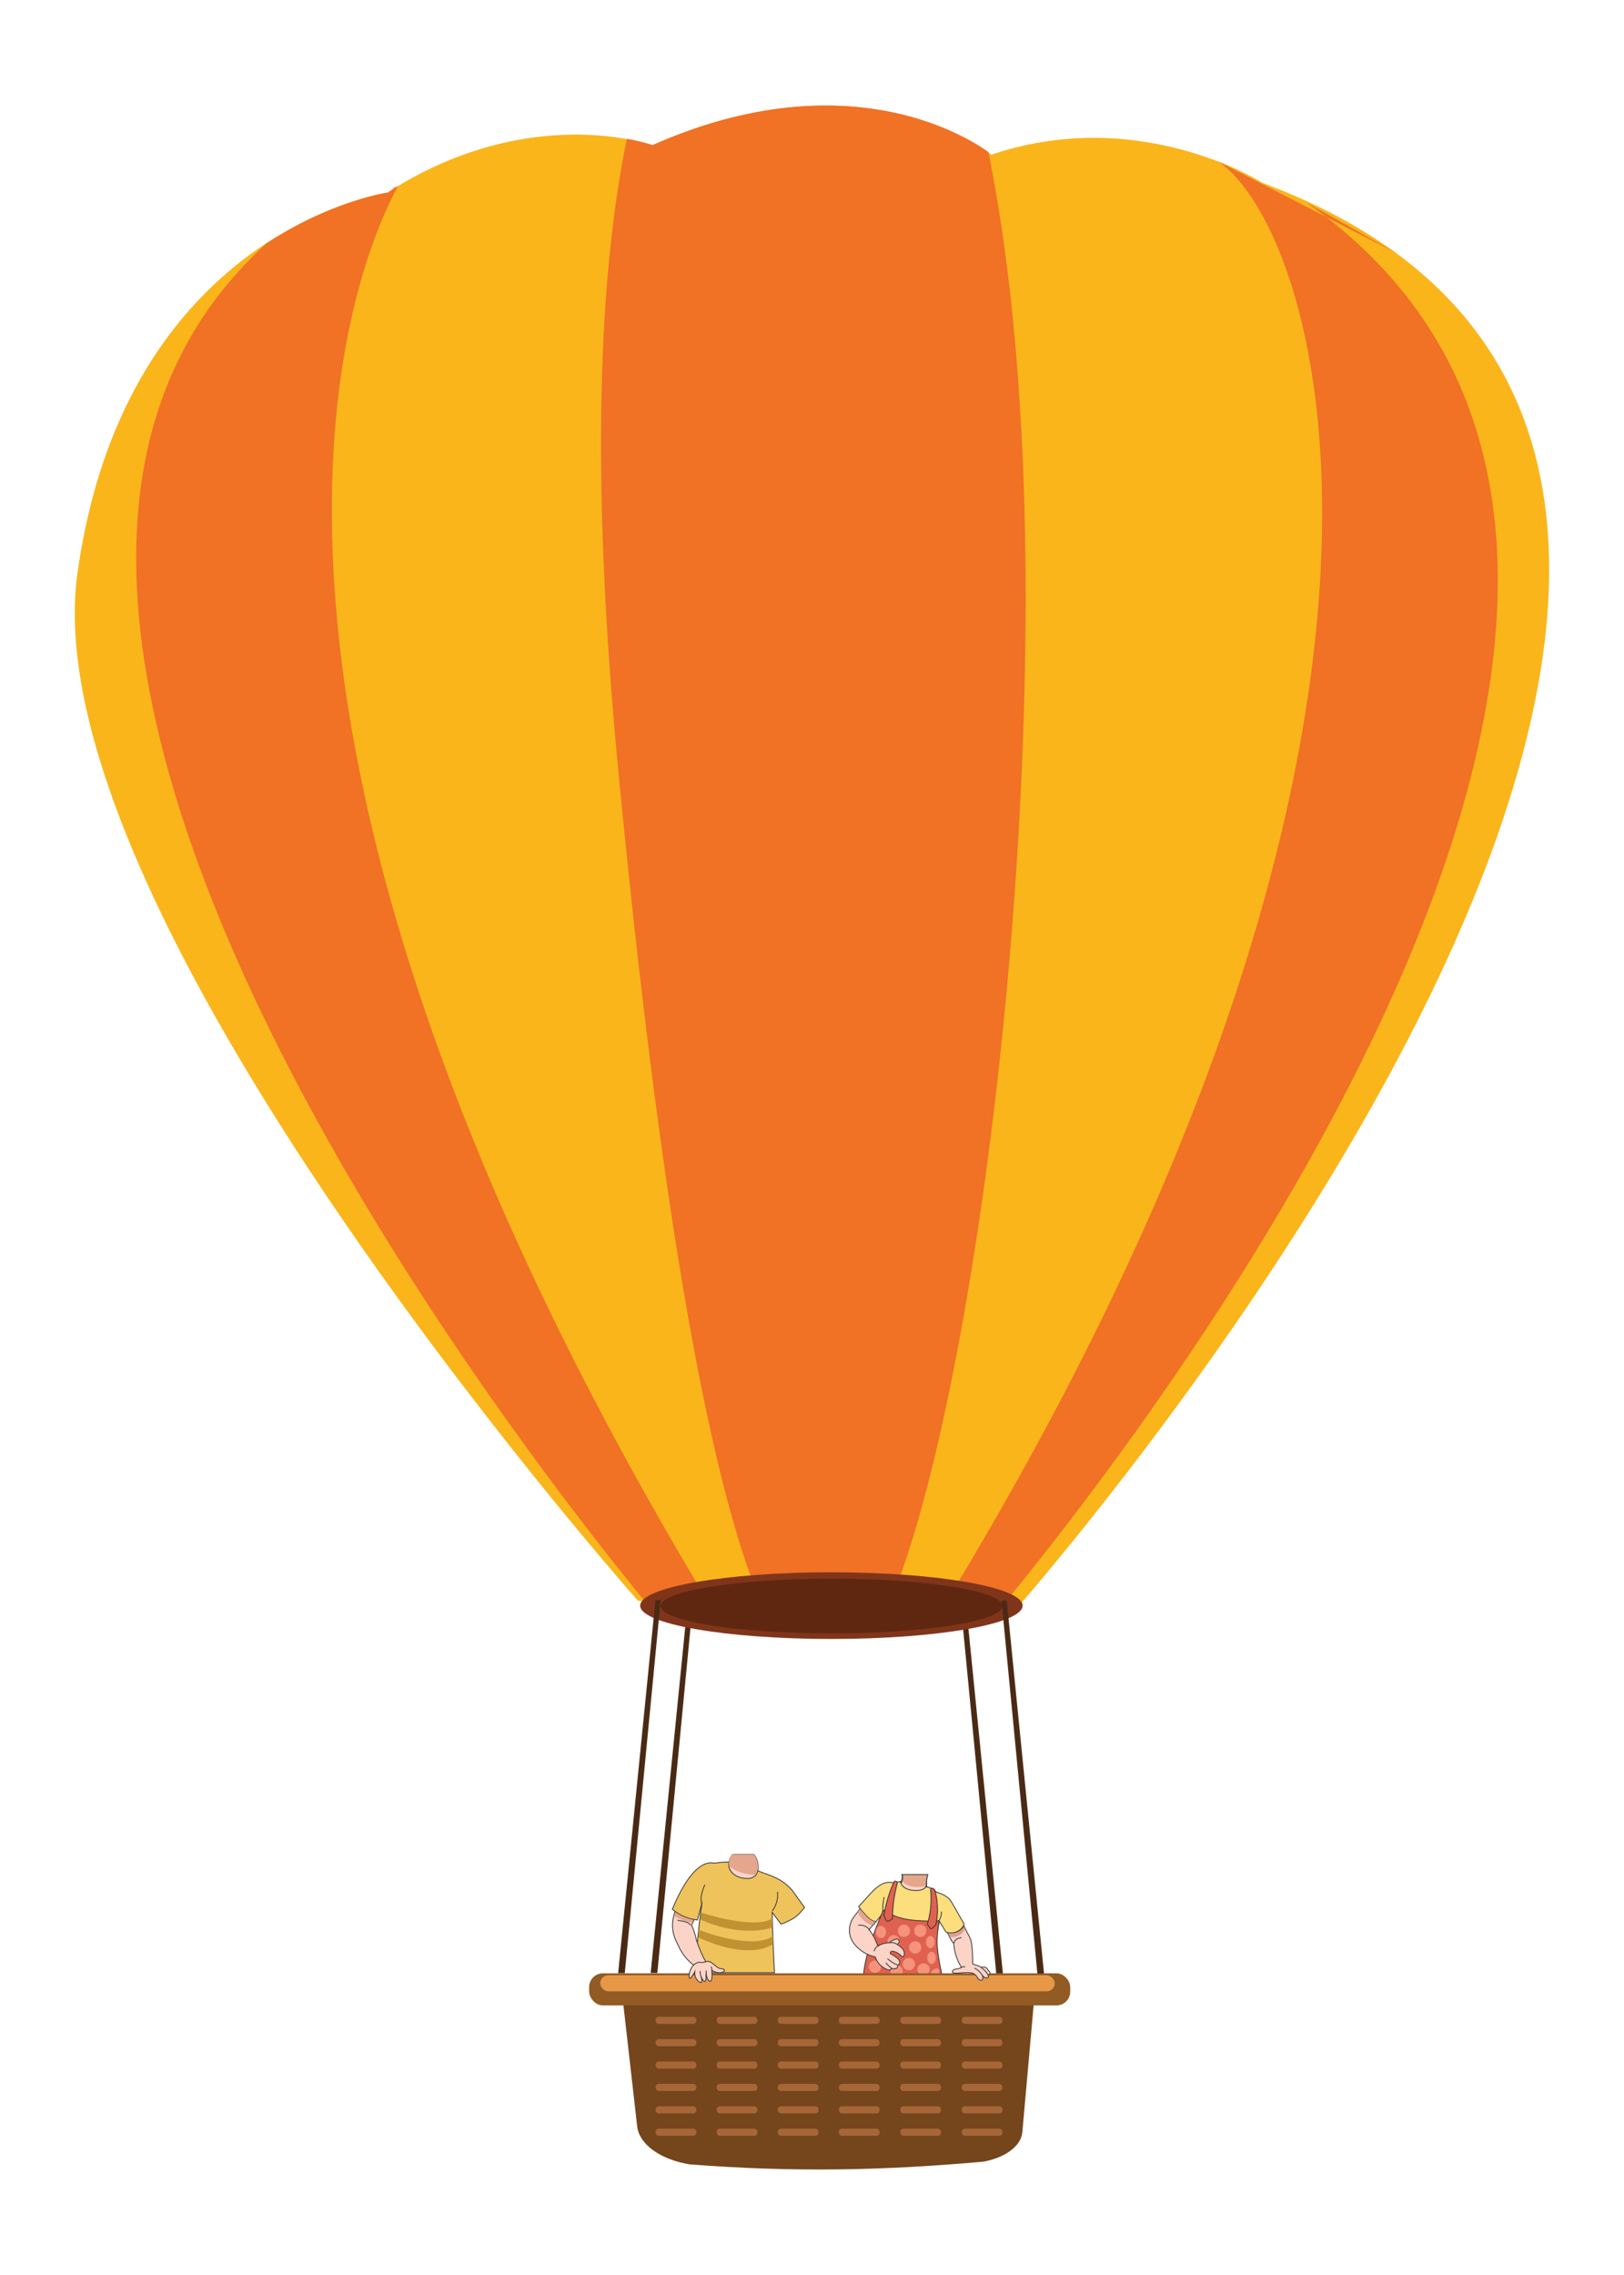 <svg id="Layer_1" data-name="Layer 1" xmlns="http://www.w3.org/2000/svg" viewBox="0 0 500 700"><defs><style>.cls-1{fill:#4a2a15;}.cls-2,.cls-7{fill:#fbd3c7;}.cls-17,.cls-2,.cls-4,.cls-5,.cls-7,.cls-8{stroke:#323232;stroke-miterlimit:10;}.cls-2{stroke-width:0.5px;}.cls-3{fill:#e4a68d;}.cls-4{fill:#fcde7d;}.cls-17,.cls-4,.cls-5,.cls-7,.cls-8{stroke-width:0.25px;}.cls-5{fill:#e0614f;}.cls-6{fill:#f5937d;}.cls-8{fill:none;}.cls-9{fill:#fab51b;}.cls-10{fill:#f17125;}.cls-11{fill:#80351b;}.cls-12{fill:#75451c;}.cls-13{fill:#a66638;}.cls-14{fill:#925b24;}.cls-15{fill:#e69847;}.cls-16{fill:#5f2710;}.cls-17{fill:#efc35b;}.cls-18{fill:#c09232;}.cls-19{fill:#dd9f8f;}</style></defs><polygon class="cls-1" points="295.67 492.39 306.72 607.18 308.76 607.18 297.29 492.39 295.67 492.39"/><polygon class="cls-1" points="213.42 492.27 202.38 607.06 200.33 607.06 211.81 492.27 213.42 492.27"/><path class="cls-2" d="M285.22,580.68a9.44,9.44,0,0,1,.29-3.76H277.8a2.64,2.64,0,0,1-.26,2.07,3,3,0,0,1-1.13,1.16c-1.72,1,8.59,2.74,8.87,2.91s2-1.65,2-1.65l-1.76-.52Z"/><path class="cls-3" d="M285.51,576.92h-7.63a2.38,2.38,0,0,1-.19,2c1.44,1.12,3.07,2.13,7.11,1.48l.33-.21A8.22,8.22,0,0,1,285.51,576.92Z"/><path class="cls-4" d="M267.61,583.08l-3.23,3.54,1.86,2.83,2.87,2.51,2-2.38-1.29,18.3a11.73,11.73,0,0,0,10.72,5.63c8.17-.25,3.11-6.5,3.11-6.5s5.33-11.76,5.13-14c0,0,.85-3.09.85-3.12-.2-2.66.51-4.38.19-6.14,0,0-2.24-3-4.75-3.19l.19-.47s-.21,1.87-4,1.58-4.06-2.76-4.06-2.76l-2,.43C272.61,578.79,270.75,579.6,267.61,583.08Z"/><path class="cls-5" d="M289.12,591c-.49-.32-.21.41-1.73.25-4.6-.46-10,.16-15.25-3.51l-.4.47c-2.69,6.41-5.86,14.46-6,21.41h0s14.8,15,28.48,3.4l-3.65-2.87c-.89-4-2.42-10.33-2-14.37l.28-2.77Z"/><path class="cls-5" d="M286.51,581.47a26.51,26.51,0,0,1-.95,10.38.47.47,0,0,0,.07.4l.73,1a.46.46,0,0,0,.75,0l.82-.78s.15-.06.17-.11a21.1,21.1,0,0,0-.35-10.91c0-.12-.59-.42-.59-.42A.47.47,0,0,0,286.51,581.47Z"/><path class="cls-5" d="M276.24,579.53a43.72,43.72,0,0,0-1.46,10.56.55.55,0,0,1-.29.51l-.88.48a.57.57,0,0,1-.78-.25l-.61-1.22a.65.65,0,0,1-.06-.34,43.25,43.25,0,0,1,3-10.11.57.57,0,0,1,.58-.33h0A.57.57,0,0,1,276.24,579.53Z"/><circle class="cls-6" cx="275.05" cy="603.73" r="1.89"/><circle class="cls-6" cx="275.12" cy="597.32" r="1.89"/><circle class="cls-6" cx="270.71" cy="600.62" r="1.89"/><ellipse class="cls-6" cx="286.43" cy="597.56" rx="1.32" ry="1.89"/><ellipse class="cls-6" cx="286.8" cy="602.42" rx="1.32" ry="1.89"/><circle class="cls-6" cx="269.41" cy="605.12" r="1.89"/><circle class="cls-6" cx="284.35" cy="605.98" r="1.89"/><path class="cls-6" d="M286.62,607.62a1.89,1.89,0,0,0,1.95,1.84c1,0,.58-.85.55-1.89s.38-1.93-.67-1.9A1.9,1.9,0,0,0,286.62,607.62Z"/><circle class="cls-6" cx="279.82" cy="604.33" r="1.89"/><circle class="cls-6" cx="276.04" cy="606.54" r="1.89"/><circle class="cls-6" cx="281.76" cy="599.21" r="1.89"/><circle class="cls-6" cx="278.31" cy="594.08" r="1.89"/><circle class="cls-6" cx="283.34" cy="594.09" r="1.89"/><ellipse class="cls-6" cx="271.25" cy="594.47" rx="1.59" ry="1.89" transform="translate(-18.46 8.77) rotate(-1.79)"/><ellipse class="cls-6" cx="269.09" cy="609.16" rx="1.45" ry="1.72" transform="translate(-18.92 8.71) rotate(-1.79)"/><path class="cls-7" d="M273.6,598a4.69,4.69,0,0,1,1.89-1.24,1.65,1.65,0,0,1,.73-.11.69.69,0,0,1,.57.41.73.73,0,0,1,0,.56,2.16,2.16,0,0,1-.34.47l-.4.47"/><path class="cls-7" d="M278.41,601.56a.55.55,0,0,1-.27.4c-.34.18-.63-.1-.88-.34a4.77,4.77,0,0,0-2.08-1.16,1.06,1.06,0,0,0-.91.07c-.25.19-.22.69.1.73,0,0,2,1.06,2.44,1.86s.15,1.3-.45,1.5c0,0,.51,1.56-2,1,0,0,.11.89-1.17.4a6.22,6.22,0,0,1-3.72-3.89,11.25,11.25,0,0,1-6.35-3.86,6.78,6.78,0,0,1,0-8.74l.93-1.24.75-1s1,1.18,2.25,2.49a5,5,0,0,0,2.6,1.52l-1.07,1.27-1,1.16a16.28,16.28,0,0,1,2.45,4.45l.28.6a6.92,6.92,0,0,1,3.68-1,3.65,3.65,0,0,1,1.19,0,3.45,3.45,0,0,1,1,.48,7.27,7.27,0,0,1,1.58,1.24A2.46,2.46,0,0,1,278.41,601.56Z"/><path class="cls-8" d="M272.76,603.92a6.7,6.7,0,0,0,1.74,1.66"/><path class="cls-8" d="M273.22,602.66a12.34,12.34,0,0,0,3.14,2"/><path class="cls-8" d="M270.75,598.52a2.7,2.7,0,0,0-1.64,1.85"/><path class="cls-8" d="M267.72,594a.78.78,0,0,0-.27-.53,3.8,3.8,0,0,0-3.23-1.1"/><path class="cls-3" d="M269.44,591.3l-1,1.13a7.48,7.48,0,0,1-4.35-4.1l.68-.92s.88,1,2.1,2.33A5.16,5.16,0,0,0,269.44,591.3Z"/><path class="cls-4" d="M288.51,582.27s3.12.77,4.34,2.8,4,7,4,7a4.39,4.39,0,0,1-5.59,2.42L289.12,591"/><path class="cls-8" d="M289.12,591a6,6,0,0,0,.75-2.81"/><path class="cls-8" d="M271.67,588.05a.12.12,0,0,0,.15.1,17.09,17.09,0,0,1,.4-4.45"/><path class="cls-9" d="M310.8,497.42l-4.75-.21-16.93-.71-16.25-.68-38.09-1.62-16.42-.69-19.89-.85-2-.08S9,281.68,23.87,176.23c8-56.85,35.16-86.42,58.45-101.62a.21.21,0,0,1,.07,0c19.89-12.93,37-15.39,37-15.39A116.93,116.93,0,0,1,136.63,50h0c24.52-10.54,45.47-9.17,56.3-7.23a52.69,52.69,0,0,1,7.92,1.92c59.49-26.31,96.91-2.53,103.39,2.14.68.49,1,.77,1,.77,26.88-9.1,51-4.5,66.33.83a89.89,89.89,0,0,1,17.19,7.87c16.27,6.06,29.88,13.36,41.22,21.66h0s.06,0,.07.07C583.64,191.23,310.8,497.42,310.8,497.42Z"/><path class="cls-10" d="M315.77,184c0,121.89-20.25,260.15-42.9,311.85l-38.09-1.62C216.19,451.51,201.59,353,190.54,239,181.6,146.53,184.42,84.34,193,42.73a52.69,52.69,0,0,1,7.92,1.92c59.49-26.31,96.91-2.53,103.39,2.14C311.32,81.37,315.77,126.85,315.77,184Z"/><path class="cls-10" d="M306.05,497.21l-16.93-.71c165.77-270.12,118.14-424.76,86-446.81L430,77.92h0s-27.87-15.71-27.86-15.68C561.88,174.29,351.64,442.14,306.05,497.21Z"/><path class="cls-10" d="M218.36,493.51l-19.89-.85c-51.95-63.74-237.4-308.61-116.15-418a.21.21,0,0,1,.07,0c19.89-12.93,37-15.39,37-15.39,5.9-3.79-2.45.43,3.16-2C102.69,93.62,60.47,231.63,218.36,493.51Z"/><ellipse class="cls-11" cx="255.97" cy="494.04" rx="58.87" ry="10.26"/><path class="cls-12" d="M302.83,665.12h0c-30.72,2.74-58.3,3.34-90.56.83h0c-9-1.5-15.46-6.16-16.09-11.65l-4.3-37.81h126.4l-3.52,39.58C314.39,660.25,309.64,663.85,302.83,665.12Z"/><rect class="cls-13" x="201.86" y="620.55" width="12.53" height="2.19" rx="0.94"/><rect class="cls-13" x="201.86" y="627.43" width="12.53" height="2.19" rx="0.94"/><rect class="cls-13" x="201.86" y="634.32" width="12.53" height="2.19" rx="0.94"/><rect class="cls-13" x="201.86" y="641.2" width="12.53" height="2.19" rx="0.94"/><rect class="cls-13" x="201.86" y="648.08" width="12.53" height="2.19" rx="0.94"/><rect class="cls-13" x="201.86" y="654.97" width="12.53" height="2.19" rx="0.94"/><rect class="cls-13" x="220.66" y="620.55" width="12.53" height="2.19" rx="0.94"/><rect class="cls-13" x="220.66" y="627.43" width="12.53" height="2.19" rx="0.94"/><rect class="cls-13" x="220.66" y="634.32" width="12.53" height="2.19" rx="0.94"/><rect class="cls-13" x="220.66" y="641.2" width="12.53" height="2.19" rx="0.94"/><rect class="cls-13" x="220.66" y="648.08" width="12.53" height="2.19" rx="0.94"/><rect class="cls-13" x="220.66" y="654.97" width="12.53" height="2.19" rx="0.94"/><rect class="cls-13" x="239.47" y="620.55" width="12.53" height="2.19" rx="0.94"/><rect class="cls-13" x="239.47" y="627.43" width="12.53" height="2.19" rx="0.94"/><rect class="cls-13" x="239.47" y="634.32" width="12.53" height="2.19" rx="0.94"/><rect class="cls-13" x="239.47" y="641.2" width="12.53" height="2.19" rx="0.94"/><rect class="cls-13" x="239.47" y="648.08" width="12.53" height="2.19" rx="0.94"/><rect class="cls-13" x="239.47" y="654.97" width="12.53" height="2.19" rx="0.94"/><rect class="cls-13" x="258.27" y="620.55" width="12.53" height="2.19" rx="0.94"/><rect class="cls-13" x="258.27" y="627.43" width="12.53" height="2.19" rx="0.94"/><rect class="cls-13" x="258.27" y="634.32" width="12.53" height="2.19" rx="0.94"/><rect class="cls-13" x="258.27" y="641.2" width="12.53" height="2.19" rx="0.94"/><rect class="cls-13" x="258.27" y="648.08" width="12.53" height="2.19" rx="0.94"/><rect class="cls-13" x="258.27" y="654.97" width="12.53" height="2.19" rx="0.94"/><rect class="cls-13" x="277.19" y="620.55" width="12.53" height="2.19" rx="0.94"/><rect class="cls-13" x="277.19" y="627.43" width="12.53" height="2.19" rx="0.94"/><rect class="cls-13" x="277.19" y="634.32" width="12.53" height="2.19" rx="0.94"/><rect class="cls-13" x="277.19" y="641.2" width="12.53" height="2.19" rx="0.94"/><rect class="cls-13" x="277.19" y="648.08" width="12.53" height="2.19" rx="0.94"/><rect class="cls-13" x="277.19" y="654.97" width="12.53" height="2.19" rx="0.94"/><rect class="cls-13" x="296.11" y="620.55" width="12.53" height="2.19" rx="0.94"/><rect class="cls-13" x="296.11" y="627.43" width="12.53" height="2.19" rx="0.94"/><rect class="cls-13" x="296.11" y="634.32" width="12.53" height="2.19" rx="0.94"/><rect class="cls-13" x="296.11" y="641.2" width="12.53" height="2.19" rx="0.94"/><rect class="cls-13" x="296.11" y="648.08" width="12.53" height="2.19" rx="0.94"/><rect class="cls-13" x="296.11" y="654.97" width="12.53" height="2.19" rx="0.94"/><rect class="cls-14" x="181.39" y="607.17" width="148.11" height="9.88" rx="4.22"/><rect class="cls-15" x="184.8" y="607.78" width="139.94" height="4.94" rx="2.47"/><ellipse class="cls-16" cx="256.04" cy="494.16" rx="52.63" ry="8.41"/><polygon class="cls-1" points="308.34 492.45 319.39 607.24 321.43 607.24 309.95 492.45 308.34 492.45"/><polygon class="cls-1" points="203.41 492.33 192.36 607.12 190.32 607.12 201.8 492.33 203.41 492.33"/><path class="cls-17" d="M218.25,575.37c0,.55-3,8.92-4.18,31.62l24.38,0s-.69-13-.69-18.57l2.69,3.61,1.26-.45c2.49-1.2,3.26-1.56,4.9-3.37l1.1-1.28-3.79-5.27a15.82,15.82,0,0,0-4.3-3.48A28.42,28.42,0,0,0,235,576.3h0a85.42,85.42,0,0,0-9.33-3.16c-2.42-.7-7.85.58-7.85.58Z"/><path class="cls-18" d="M215.93,588.52s16.29,5.35,21.83,1.77v2.8s-9,3.4-22.15-2.48Z"/><path class="cls-18" d="M215.09,593.78s16.06,6.43,22.85,2v2.42s-6.72,5.39-23-2.09Z"/><path class="cls-7" d="M214,589.89a20.6,20.6,0,0,1-1.09,2.43,24.72,24.72,0,0,1,1.35,3.92c.15,1.12,2.55,7.45,3.94,8.46l-3,1.07a15.42,15.42,0,0,1-6.24-6.88c-.4-.8-.73-1.51-1-2.14a10.88,10.88,0,0,1-.48-7.35l.89-3.11S210.29,586.47,214,589.89Z"/><path class="cls-7" d="M208.75,590.78c-.67.25,2.82.11,3.88,1.54"/><path class="cls-7" d="M213.93,606.67a3.32,3.32,0,0,0,1.24,3.08c1.54,1,.66-1.54.66-1.54s1.79,3.9,1.55-1c0,0,.29,2.35,1.22,2.4s.54-3.36.54-3.36,2.22,1.45,3.83.32c.19-.14.06-.47-.13-.61a1.39,1.39,0,0,0-.88-.22c-.92,0-2-1.32-3.19-2s-1.66.32-3.2.07-3.33,1.79-3.4,4.1S213.93,606.67,213.93,606.67Z"/><path class="cls-7" d="M215.93,608.4a4,4,0,0,1-.35-1.95"/><path class="cls-7" d="M217.4,608.17a7.25,7.25,0,0,0,0-1.87"/><path class="cls-7" d="M219.12,606.45a1.71,1.71,0,0,0-.22-1.35"/><path class="cls-17" d="M220,573.26c-.64.06-6.13-2.32-13,14.2l.37.3a14.05,14.05,0,0,0,7.34,3h0l1.19-4.31"/><path class="cls-8" d="M216,586.71c0-2.4-.69-2.62,1-6.83"/><path class="cls-8" d="M237.76,588a8.43,8.43,0,0,0,1.62-5.91"/><path class="cls-7" d="M232.08,570.62h-5.9a5.83,5.83,0,0,1-.59,0,4.12,4.12,0,0,0-1.2,3,4.75,4.75,0,0,0,0,.54c.36,2.47,3.1,3.81,5.32,3.81a3.56,3.56,0,0,0,3-1,4,4,0,0,0,.68-2.59A5.55,5.55,0,0,0,232.08,570.62Z"/><path class="cls-3" d="M232.08,570.62h-5.9c-.27,0-.52,0-.77,0a3.62,3.62,0,0,0-1,2.59c0,.19.08.86.11,1,1.64,1.3,4,2.45,8.05,2.68a4,4,0,0,0,.8-2.59A5.55,5.55,0,0,0,232.08,570.62Z"/><path class="cls-3" d="M207.63,589.53s3.24,2,5.47,2l.32-.77a12.78,12.78,0,0,1-5.5-2.38Z"/><path class="cls-7" d="M303.61,607.4a.76.76,0,0,0,.87.2.61.61,0,0,0,.26-.81,1.83,1.83,0,0,0-.3-.32c-.25-.26-.38-.61-.63-.85a1.47,1.47,0,0,0-.94-.36,4.41,4.41,0,0,0-1,.1,1.9,1.9,0,0,0,.79,1.77A2.31,2.31,0,0,0,303.61,607.4Z"/><path class="cls-7" d="M304.05,608.53a1.51,1.51,0,0,1-1.63-.81s.61,1.8-.52,1.57-1-2.07-3.17-2.3-5.27.58-5.5-.2,1.37-1,1.51-1,1.19-.23,1.25-.5a15.54,15.54,0,0,1-2.35-7.38,2.1,2.1,0,0,1-.42-.39c-.16-.17-1.35-2.46-1.5-2.77a6.48,6.48,0,0,0,3-.35,2.92,2.92,0,0,0,2-1.9s1.1,2.23,1.44,2.83a8.07,8.07,0,0,1,.95,2.53,46.28,46.28,0,0,1,.35,6.37s0,.17,1.55.57S305.24,608.36,304.05,608.53Z"/><path class="cls-8" d="M295.75,605.46a2.58,2.58,0,0,1,1.44-.33"/><path class="cls-8" d="M302.52,607.91a6.18,6.18,0,0,0-2.48-2.33"/><path class="cls-19" d="M297.16,593.58a4.52,4.52,0,0,1-4.61,2.39,6.61,6.61,0,0,1-.65-1.14,4.87,4.87,0,0,0,2.88-.35,5.34,5.34,0,0,0,2-1.64A5,5,0,0,0,297.16,593.58Z"/><path class="cls-8" d="M293.64,598a2.36,2.36,0,0,1,.78-1.25,2.92,2.92,0,0,1,1.63-.52"/></svg>